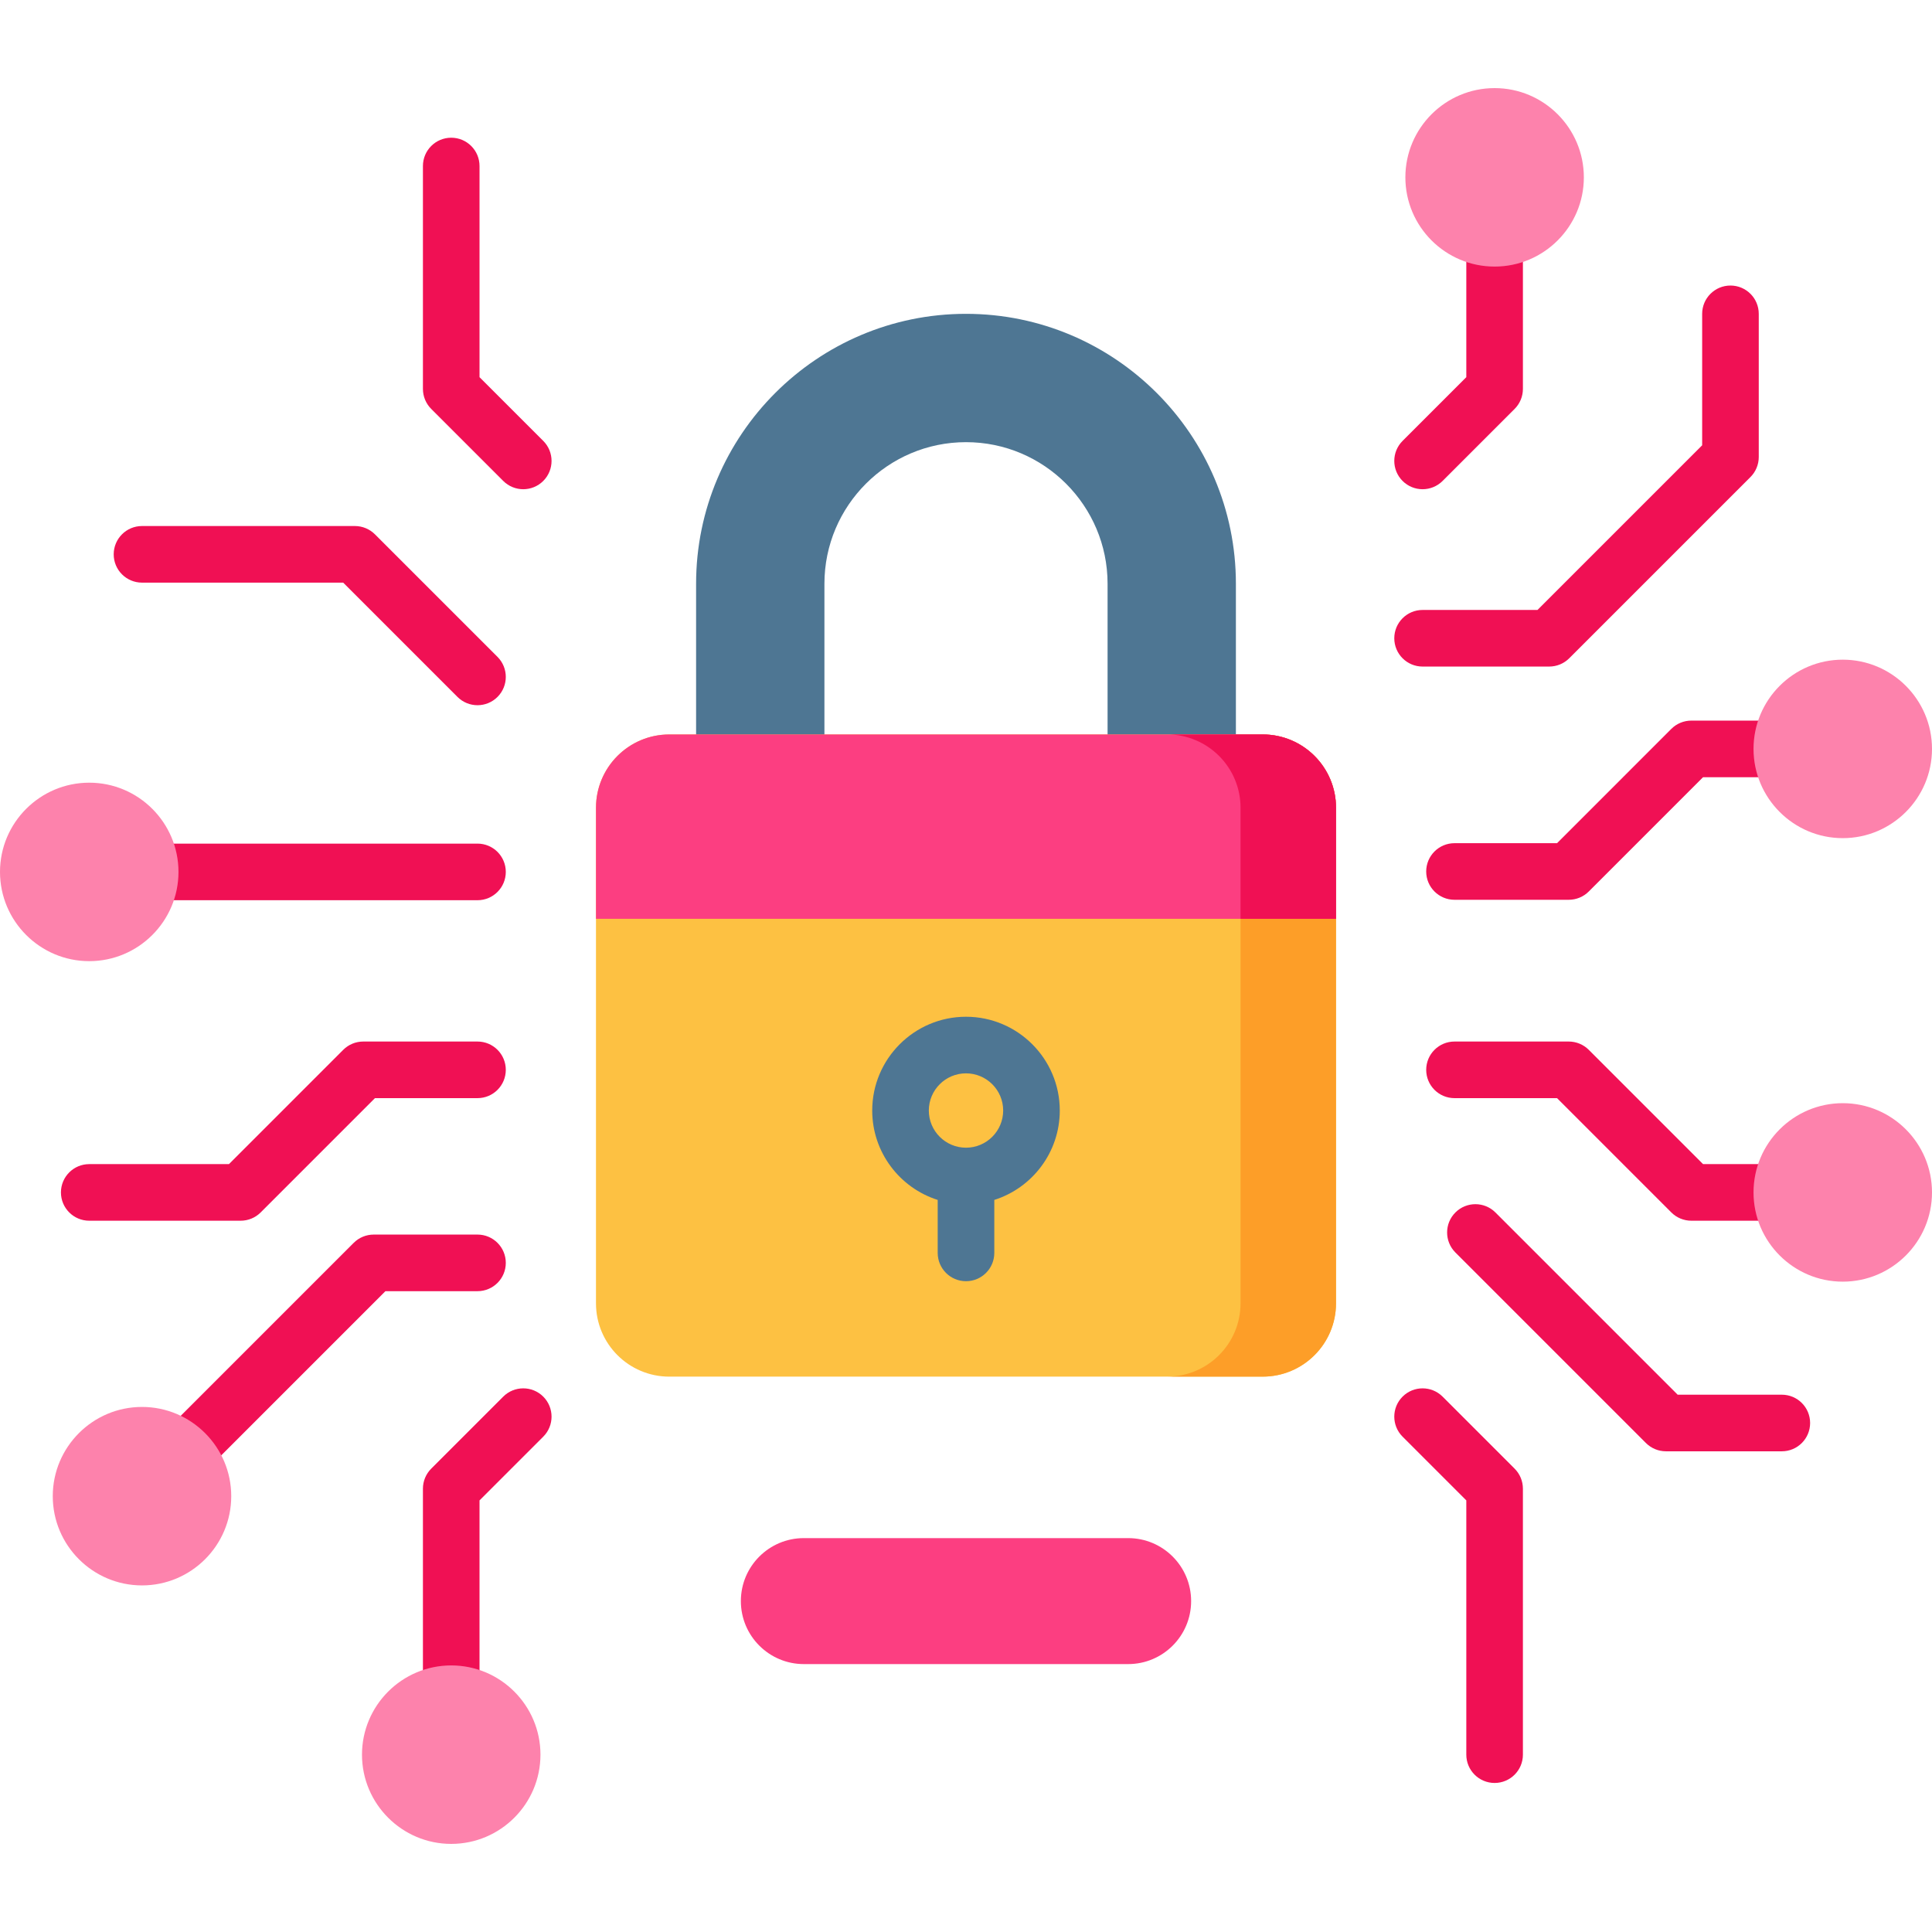 <?xml version="1.0" encoding="iso-8859-1"?>
<!-- Generator: Adobe Illustrator 19.0.0, SVG Export Plug-In . SVG Version: 6.00 Build 0)  -->
<svg xmlns="http://www.w3.org/2000/svg" xmlns:xlink="http://www.w3.org/1999/xlink" version="1.1" id="Layer_1" x="0px" y="0px" viewBox="0 0 512 512" style="enable-background:new 0 0 512 512;" xml:space="preserve" width="512" height="512">
<g id="XMLID_903_">
	<g id="XMLID_904_">
		<g id="XMLID_908_">
			<g id="XMLID_906_">
				<path id="XMLID_907_" style="fill:#4E7693;" d="M218.482,203.128v-48.432c0-20.688,16.831-37.518,37.518-37.518      s37.518,16.831,37.518,37.518v48.432h34.007v-48.432c0-39.439-32.086-71.526-71.526-71.526s-71.526,32.086-71.526,71.526v48.432      H218.482z"/>
			</g>
		</g>
		<g id="XMLID_910_">
			<path id="XMLID_2592_" style="fill:#FDC142;" d="M334.626,364.823H177.374c-10.732,0-19.433-8.7-19.433-19.433V214.073     c0-10.732,8.7-19.433,19.433-19.433h157.252c10.732,0,19.433,8.7,19.433,19.433v131.317     C354.059,356.123,345.359,364.823,334.626,364.823z"/>
			<path id="XMLID_911_" style="fill:#FD9E28;" d="M354.058,214.069v131.317c0,10.737-8.696,19.433-19.433,19.433h-25.301     c10.727,0,19.433-8.696,19.433-19.433V214.069c0-10.727-8.706-19.433-19.433-19.433h25.301     C345.362,194.636,354.058,203.342,354.058,214.069z"/>
			<path id="XMLID_912_" style="fill:#FC3E81;" d="M354.058,214.069V243.5H157.942v-29.431c0-10.727,8.696-19.433,19.433-19.433     h157.25C345.362,194.636,354.058,203.342,354.058,214.069z"/>
			<path id="XMLID_913_" style="fill:#F01054;" d="M354.058,214.069V243.5h-25.301v-29.431c0-10.727-8.706-19.433-19.433-19.433     h25.301C345.362,194.636,354.058,203.342,354.058,214.069z"/>
		</g>
		<path id="XMLID_914_" style="fill:#4E7693;" d="M280.852,294.301c0-13.703-11.148-24.852-24.852-24.852    s-24.852,11.148-24.852,24.852c0,11.09,7.303,20.504,17.352,23.692v14.039c0,4.143,3.357,7.5,7.5,7.5s7.5-3.357,7.5-7.5v-14.039    C273.549,314.805,280.852,305.391,280.852,294.301z M256,304.152c-5.433,0-9.852-4.419-9.852-9.852s4.419-9.852,9.852-9.852    s9.852,4.419,9.852,9.852S261.433,304.152,256,304.152z"/>
	</g>
	<g id="XMLID_917_">
		<path id="XMLID_918_" style="fill:#F01054;" d="M415.736,238.453h-30.278c-4.143,0-7.5-3.357-7.5-7.5s3.357-7.5,7.5-7.5h27.172    l30.287-30.288c1.407-1.407,3.314-2.197,5.304-2.197h22.531c4.143,0,7.5,3.357,7.5,7.5s-3.357,7.5-7.5,7.5h-19.425l-30.287,30.289    C419.633,237.663,417.726,238.453,415.736,238.453z"/>
	</g>
	<g id="XMLID_919_">
		<path id="XMLID_920_" style="fill:#F01054;" d="M470.752,323.503h-22.531c-1.989,0-3.896-0.79-5.304-2.197l-30.287-30.288h-27.172    c-4.143,0-7.5-3.357-7.5-7.5s3.357-7.5,7.5-7.5h30.278c1.989,0,3.896,0.79,5.304,2.196l30.287,30.289h19.425    c4.143,0,7.5,3.357,7.5,7.5S474.895,323.503,470.752,323.503z"/>
	</g>
	<g id="XMLID_921_">
		<g id="XMLID_922_">
			<path id="XMLID_923_" style="fill:#F01054;" d="M63.779,323.503h-40.13c-4.143,0-7.5-3.357-7.5-7.5s3.357-7.5,7.5-7.5h37.023     l30.287-30.288c1.407-1.407,3.314-2.197,5.304-2.197h30.278c4.143,0,7.5,3.357,7.5,7.5s-3.357,7.5-7.5,7.5H99.37l-30.287,30.288     C67.676,322.713,65.769,323.503,63.779,323.503z"/>
		</g>
	</g>
	<g id="XMLID_924_">
		<path id="XMLID_925_" style="fill:#F01054;" d="M126.542,186.889c-1.919,0-3.839-0.732-5.304-2.196L90.95,154.403H37.632    c-4.143,0-7.5-3.357-7.5-7.5s3.357-7.5,7.5-7.5h56.425c1.989,0,3.896,0.79,5.304,2.196l32.485,32.485    c2.929,2.93,2.929,7.678,0,10.607C130.381,186.156,128.461,186.889,126.542,186.889z"/>
	</g>
	<g id="XMLID_926_">
		<path id="XMLID_927_" style="fill:#F01054;" d="M126.542,238.567H41c-4.143,0-7.5-3.357-7.5-7.5s3.357-7.5,7.5-7.5h85.542    c4.143,0,7.5,3.357,7.5,7.5S130.685,238.567,126.542,238.567z"/>
	</g>
	<g id="XMLID_928_">
		<g id="XMLID_929_">
			<g id="XMLID_930_">
				<path id="XMLID_931_" style="fill:#F01054;" d="M119.58,453.767c-4.143,0-7.5-3.357-7.5-7.5v-51.754      c0-1.989,0.79-3.896,2.196-5.304l19.087-19.087c2.93-2.928,7.678-2.928,10.607,0c2.929,2.93,2.929,7.678,0,10.607l-16.891,16.89      v48.647C127.08,450.409,123.723,453.767,119.58,453.767z"/>
			</g>
		</g>
		<g id="XMLID_932_">
			<path id="XMLID_933_" style="fill:#F01054;" d="M396.087,472.503c-4.143,0-7.5-3.357-7.5-7.5v-67.384l-16.891-16.89     c-2.929-2.93-2.929-7.678,0-10.607c2.93-2.928,7.678-2.928,10.607,0l19.087,19.087c1.406,1.407,2.196,3.314,2.196,5.304v70.49     C403.587,469.146,400.229,472.503,396.087,472.503z"/>
		</g>
	</g>
	<g id="XMLID_934_">
		<g id="XMLID_935_">
			<g id="XMLID_936_">
				<path id="XMLID_937_" style="fill:#F01054;" d="M377,129.649c-1.919,0-3.839-0.732-5.304-2.196      c-2.929-2.93-2.929-7.678,0-10.607l16.891-16.89V65.302c0-4.143,3.357-7.5,7.5-7.5s7.5,3.357,7.5,7.5v37.761      c0,1.989-0.79,3.896-2.196,5.304l-19.087,19.087C380.839,128.917,378.919,129.649,377,129.649z"/>
			</g>
		</g>
		<g id="XMLID_938_">
			<path id="XMLID_939_" style="fill:#F01054;" d="M138.667,129.649c-1.919,0-3.839-0.732-5.304-2.196l-19.087-19.087     c-1.406-1.407-2.196-3.314-2.196-5.304V43.997c0-4.143,3.357-7.5,7.5-7.5s7.5,3.357,7.5,7.5v55.959l16.891,16.89     c2.929,2.93,2.929,7.678,0,10.607C142.506,128.917,140.586,129.649,138.667,129.649z"/>
		</g>
	</g>
	<g id="XMLID_940_">
		<path id="XMLID_941_" style="fill:#F01054;" d="M410.559,176.646H377c-4.143,0-7.5-3.357-7.5-7.5s3.357-7.5,7.5-7.5h30.452    l43.638-43.638V83.171c0-4.143,3.357-7.5,7.5-7.5s7.5,3.357,7.5,7.5v37.944c0,1.989-0.79,3.896-2.196,5.304l-48.031,48.031    C414.455,175.856,412.548,176.646,410.559,176.646z"/>
	</g>
	<g id="XMLID_942_">
		<path id="XMLID_943_" style="fill:#F01054;" d="M472.201,384.61H441.49c-1.989,0-3.896-0.79-5.304-2.196l-50.49-50.49    c-2.929-2.93-2.929-7.678,0-10.607c2.93-2.928,7.678-2.928,10.607,0l48.293,48.294h27.604c4.143,0,7.5,3.357,7.5,7.5    S476.344,384.61,472.201,384.61z"/>
	</g>
	<g id="XMLID_944_">
		<path id="XMLID_945_" style="fill:#F01054;" d="M50.022,391.187c-1.919,0-3.839-0.732-5.304-2.196    c-2.929-2.93-2.929-7.678,0-10.607l49.012-49.012c1.407-1.406,3.314-2.196,5.304-2.196h27.508c4.143,0,7.5,3.357,7.5,7.5    s-3.357,7.5-7.5,7.5h-24.401L55.326,388.99C53.861,390.454,51.941,391.187,50.022,391.187z"/>
	</g>
	<g id="XMLID_946_">
		<path id="XMLID_947_" style="fill:#FD82AC;" d="M488.351,222.117c13.04,0,23.649-10.609,23.649-23.649    s-10.609-23.649-23.649-23.649s-23.649,10.609-23.649,23.649S475.311,222.117,488.351,222.117z"/>
		<path id="XMLID_948_" style="fill:#FD82AC;" d="M488.351,292.354c-13.04,0-23.649,10.609-23.649,23.649    s10.609,23.649,23.649,23.649S512,329.043,512,316.003S501.391,292.354,488.351,292.354z"/>
		<path id="XMLID_949_" style="fill:#FD82AC;" d="M47.299,231.067c0-13.04-10.609-23.648-23.649-23.648S0,218.027,0,231.067    s10.609,23.649,23.649,23.649S47.299,244.107,47.299,231.067z"/>
		<path id="XMLID_950_" style="fill:#FD82AC;" d="M119.58,441.354c-13.04,0-23.649,10.609-23.649,23.649    s10.609,23.649,23.649,23.649s23.648-10.609,23.648-23.649S132.62,441.354,119.58,441.354z"/>
		<path id="XMLID_951_" style="fill:#FD82AC;" d="M37.632,372.853c-13.04,0-23.649,10.609-23.649,23.649    s10.609,23.648,23.649,23.648s23.649-10.608,23.649-23.648S50.672,372.853,37.632,372.853z"/>
		<path id="XMLID_952_" style="fill:#FD82AC;" d="M396.087,23.348c-13.04,0-23.649,10.609-23.649,23.649    s10.609,23.649,23.649,23.649s23.649-10.609,23.649-23.649S409.127,23.348,396.087,23.348z"/>
	</g>
	<path id="XMLID_1420_" style="fill:#FC3E81;" d="M298.969,441h-85.939c-9.219,0-16.692-7.473-16.692-16.692v0   c0-9.219,7.473-16.692,16.692-16.692h85.939c9.219,0,16.692,7.473,16.692,16.692v0C315.662,433.527,308.188,441,298.969,441z"/>
</g>















</svg>
